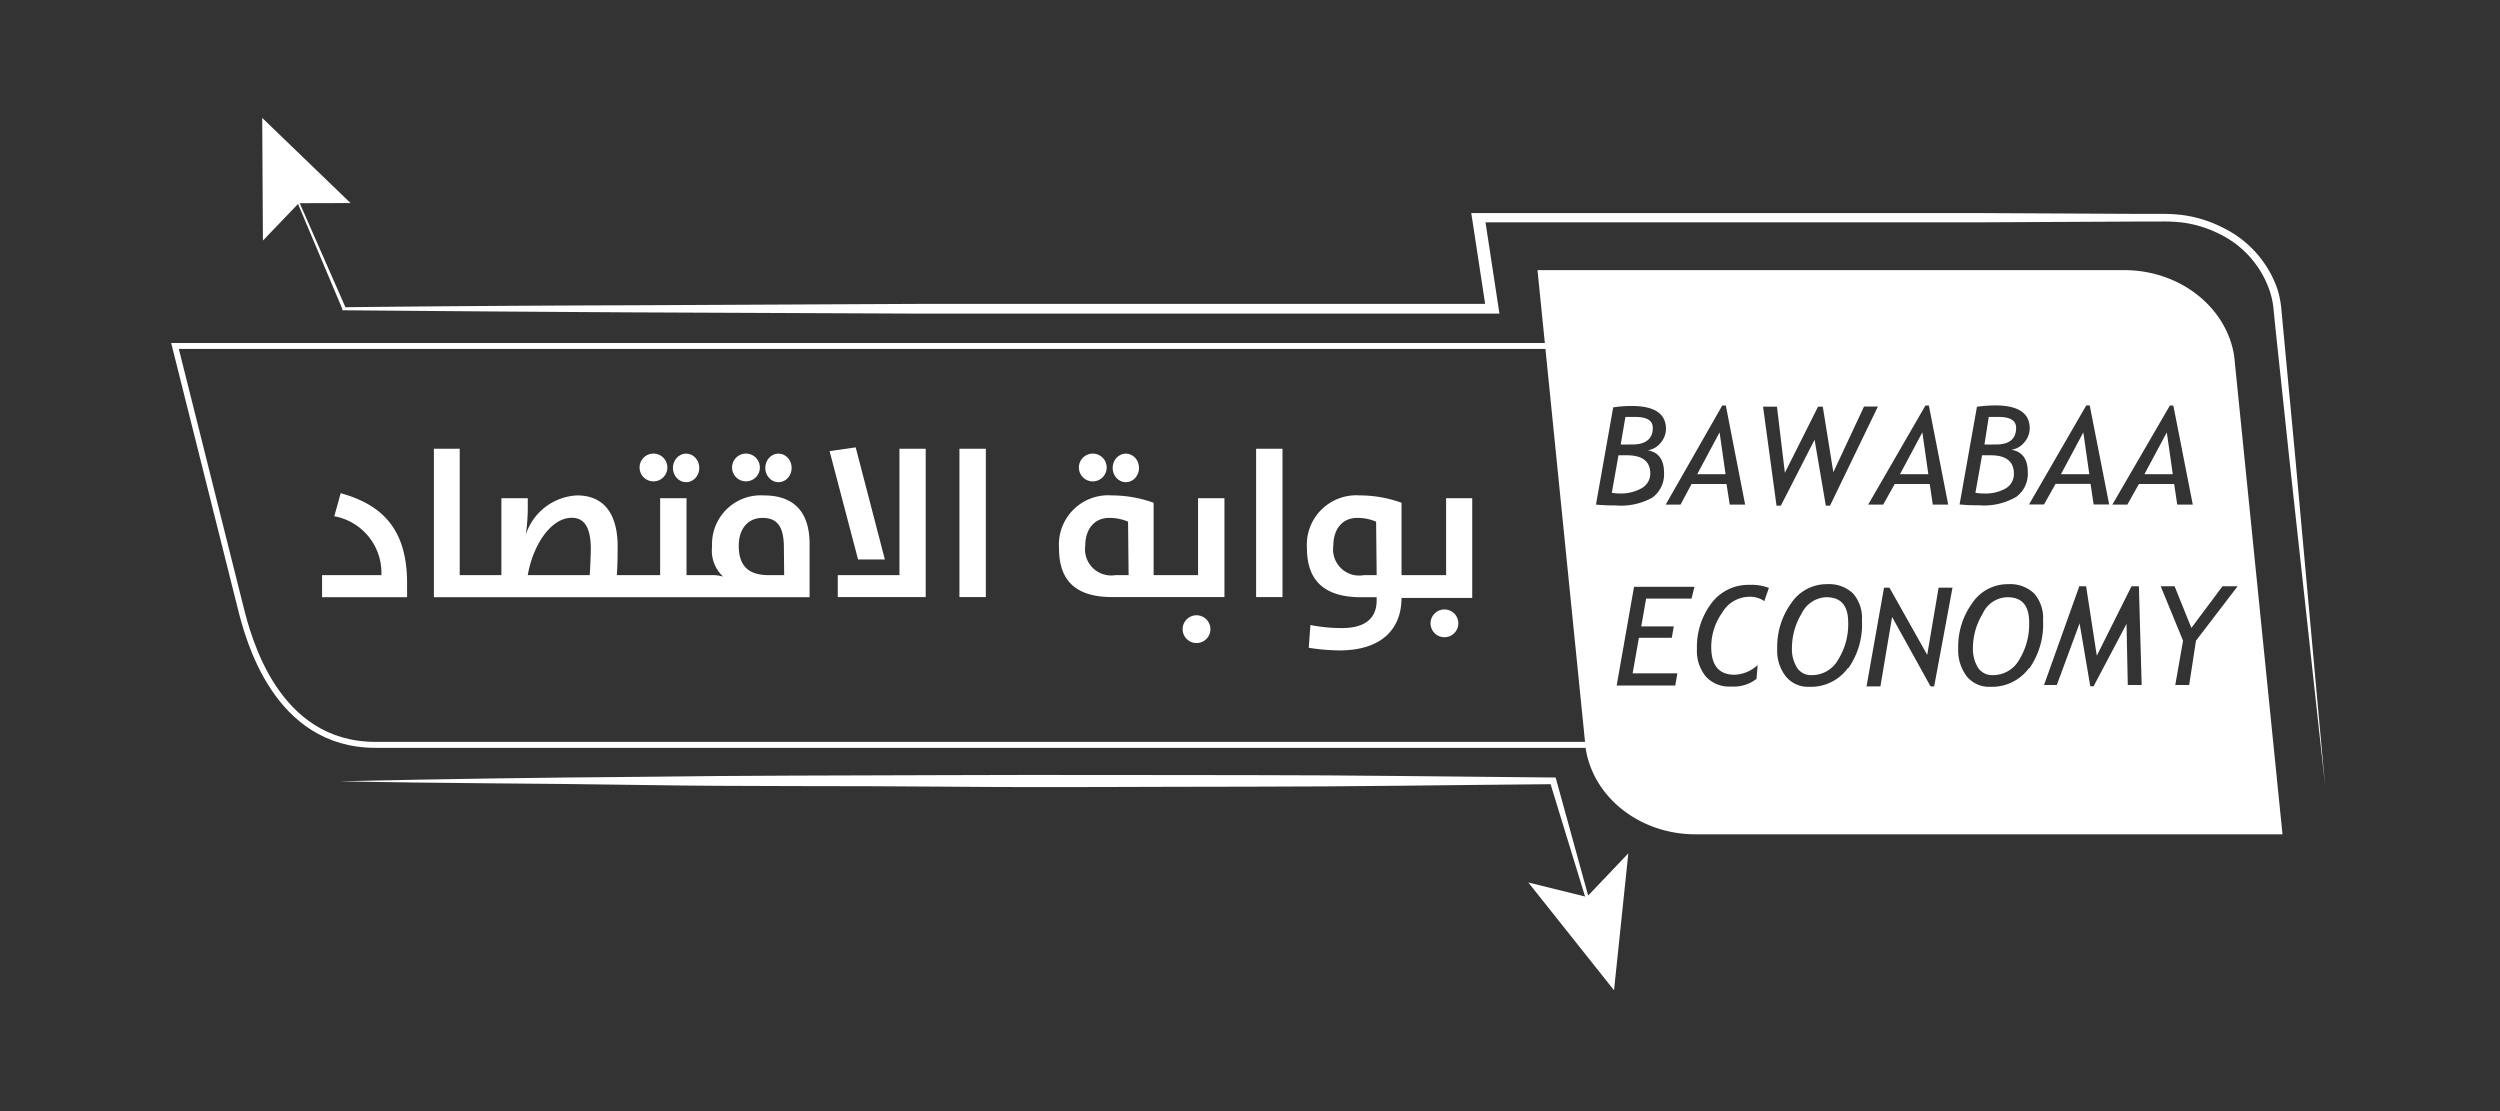 <svg id="Layer_1" data-name="Layer 1" xmlns="http://www.w3.org/2000/svg" viewBox="0 0 180 80"><rect x="0" y="0" width="180" height="80" fill="#333333" stroke="none"/><defs><style>.cls-1{fill:#fff;}.cls-2{fill:none;stroke:#fff;stroke-miterlimit:10;stroke-width:0.43px;}</style></defs><title>01</title><path class="cls-1" d="M167.4,56.5l-2.59-23.67-.63-5.93-.32-3-.15-1.48a6,6,0,0,0-.27-1.41,7.08,7.08,0,0,0-3.67-4.18,8.27,8.27,0,0,0-2.74-.82,11.48,11.48,0,0,0-1.45-.06h-1.49l-11.91.06-11.91,0-23.82,0,.43-.51,1,6.56.08.52h-.52c-6.9,0-13.79,0-20.68,0l-20.67,0-20.67-.09q-10.33-.06-20.67-.15h-.1l0-.09L21,13.6l.13,0,3.78,8.61-.14-.09q10.34-.11,20.67-.14l20.67-.1,20.67,0c6.89,0,13.78,0,20.68,0l-.45.52-1-6.55-.08-.51h.52l23.82,0,11.91,0,11.91.06h1.49a11.37,11.37,0,0,1,1.53.08,8.92,8.92,0,0,1,2.93.91A7.72,7.72,0,0,1,164,20.89a7.26,7.26,0,0,1,.27,1.51l.14,1.48.28,3,.56,5.94Z"/><polygon class="cls-1" points="25.24 14.62 21.51 14.63 18.93 17.32 18.88 8.49 25.24 14.62"/><path class="cls-2" d="M112,24.91H12.6l4.71,18.78c.57,2.3,2.56,9.94,9.73,9.94h88.17Z"/><path class="cls-1" d="M104,45.88a1,1,0,1,1,1-1A1,1,0,0,1,104,45.88Z"/><ellipse class="cls-1" cx="81.06" cy="33.69" rx="0.95" ry="1.03"/><path class="cls-1" d="M78.68,32.66a1,1,0,1,1-1,1A1,1,0,0,1,78.68,32.66Z"/><ellipse class="cls-1" cx="56.05" cy="33.69" rx="0.95" ry="1.03"/><path class="cls-1" d="M53.66,32.66a1,1,0,1,1-.95,1A1,1,0,0,1,53.66,32.66Z"/><ellipse class="cls-1" cx="49.4" cy="33.69" rx="0.95" ry="1.03"/><path class="cls-1" d="M47,32.66a1,1,0,1,1-.95,1A1,1,0,0,1,47,32.66Z"/><path class="cls-1" d="M29.31,43H23.19V41.41h4.27a4.14,4.14,0,0,0-3.39-4.24l.46-1.66c3.12.86,4.78,2.72,4.78,6.48Z"/><path class="cls-1" d="M55,35.67a3.51,3.51,0,0,0-3.73,3.68,2.54,2.54,0,0,0,.8,2.17,2.54,2.54,0,0,0-.8-.11H49.43V35.87h-1.9v5.54H44.41c.05-.68.06-1.39.06-2.07,0-2.28-.94-3.67-2.92-3.67a4.08,4.08,0,0,0-3.69,2.82h0A14.63,14.63,0,0,0,38,36.25v-.38h-1.9v5.54h-3v-9.1H31.24V43H58.29V39.16C58.29,37,57.29,35.67,55,35.67ZM42.46,41.41H38c.36-2.12,1.64-4.13,3.17-4.13,1,0,1.37.86,1.37,2.29C42.53,40.11,42.5,40.8,42.46,41.41Zm14,0H55.35c-1.5,0-2.16-.7-2.16-2.12,0-1.18.63-2,1.71-2s1.54.64,1.54,2.15Z"/><polygon class="cls-1" points="61.61 32.21 63.71 40.28 61.78 40.28 59.73 32.48 61.61 32.21"/><polygon class="cls-1" points="66.65 42.99 60.32 42.99 60.32 41.41 64.76 41.41 64.76 32.31 66.65 32.31 66.65 42.99"/><rect class="cls-1" x="69.08" y="32.31" width="1.9" height="10.68"/><path class="cls-1" d="M86.15,46.3a1,1,0,0,1-1-1,1,1,0,1,1,1,1Z"/><path class="cls-1" d="M86.26,35.87v5.54h-3.2V36.2a8.83,8.83,0,0,0-3-.53,3.55,3.55,0,0,0-3.81,3.8c0,2.15,1,3.52,3.85,3.52h8.06V35.87Zm-5,5.54H80.3a1.88,1.88,0,0,1-2.16-2.12c0-1.18.64-2,1.72-2a3.36,3.36,0,0,1,1.36.27Z"/><rect class="cls-1" x="90.44" y="32.31" width="1.9" height="10.68"/><path class="cls-1" d="M104.12,35.87v5.54h-3.21V36.2a8.76,8.76,0,0,0-3-.53,3.56,3.56,0,0,0-3.81,3.8C94.1,41.62,95.16,43,98,43h1.12v.22c0,1.43-1,2-2.49,2A11.36,11.36,0,0,1,94.35,45l-.12,1.64a15,15,0,0,0,2.19.19c3.22,0,4.49-1.69,4.49-3.78v0H106V35.87Zm-5,5.54h-.92A1.88,1.88,0,0,1,96,39.29c0-1.18.64-2,1.71-2a3.38,3.38,0,0,1,1.37.27Z"/><path class="cls-1" d="M117.13,32.78l-.6,0-.48,2.7a3.39,3.39,0,0,0,.58.05,3,3,0,0,0,1.57-.38,1.21,1.21,0,0,0,.62-1.07C118.82,33.22,118.25,32.78,117.13,32.78Z"/><polygon class="cls-1" points="122.2 34.14 124.24 34.14 123.81 31.13 122.2 34.14"/><path class="cls-1" d="M131.49,43a2.06,2.06,0,0,0-1.78,1.19,4.77,4.77,0,0,0-.69,2.43,2.53,2.53,0,0,0,.37,1.46,1.2,1.2,0,0,0,1.05.53,2.16,2.16,0,0,0,1.91-1.12,4.79,4.79,0,0,0,.72-2.66C133.07,43.58,132.54,43,131.49,43Z"/><path class="cls-1" d="M119,30.81c0-.53-.42-.79-1.25-.79-.16,0-.4,0-.72,0L116.69,32a6.35,6.35,0,0,0,.68,0C118.44,32.05,119,31.63,119,30.81Z"/><path class="cls-1" d="M145.16,30.81c0-.53-.42-.79-1.25-.79-.15,0-.39,0-.72,0L142.88,32a6.18,6.18,0,0,0,.67,0C144.63,32.05,145.16,31.63,145.16,30.81Z"/><polygon class="cls-1" points="138.41 31.13 136.8 34.14 138.84 34.14 138.41 31.13"/><path class="cls-1" d="M144.39,35.18a1.2,1.2,0,0,0,.61-1.07c0-.89-.56-1.33-1.68-1.33l-.61,0-.48,2.7a3.48,3.48,0,0,0,.58.05A3,3,0,0,0,144.39,35.18Z"/><polygon class="cls-1" points="156.01 31.13 154.4 34.14 156.44 34.14 156.01 31.13"/><path class="cls-1" d="M160.86,25.63c-.55-3.53-3.92-6.18-7.91-6.18H110.7l3.47,34.44c.55,3.54,3.92,6.18,7.9,6.18h42.27Zm-4.63,3.57h.25l1.4,7.13h-1.12l-.22-1.48H154l-.83,1.48h-1.08Zm-13.89.09a9,9,0,0,1,1.32-.1c1.65,0,2.48.55,2.48,1.66a1.55,1.55,0,0,1-.39,1,1.44,1.44,0,0,1-.93.53c.79.14,1.18.68,1.18,1.61a2.06,2.06,0,0,1-.84,1.79,4.59,4.59,0,0,1-2.65.6c-.34,0-.81,0-1.42-.06Zm-3.46-.09,1.39,7.13h-1.11l-.22-1.48h-2.52l-.83,1.48h-1.08l4.12-7.13Zm-22.56,7.19c-.33,0-.81,0-1.41-.06l1.24-7a9.15,9.15,0,0,1,1.32-.1c1.66,0,2.48.55,2.48,1.66a1.55,1.55,0,0,1-.39,1,1.44,1.44,0,0,1-.92.53c.78.14,1.17.68,1.17,1.61a2.08,2.08,0,0,1-.83,1.79A4.63,4.63,0,0,1,116.32,36.39Zm5.47,6.71h-3.27l-.35,2h2.34l-.14.82H118l-.45,2.56h3.22l-.15.88H116.4l1.25-7.11H122Zm0-8.25L121,36.33h-1.07L124,29.2h.26l1.39,7.13h-1.11l-.23-1.48Zm5.24,8.43a1.83,1.83,0,0,0-1.15-.31A2.28,2.28,0,0,0,124,44.11a4.24,4.24,0,0,0-.79,2.47c0,1.34.56,2,1.67,2a2.55,2.55,0,0,0,1.67-.7l-.08,1a2.71,2.71,0,0,1-1.85.55,2.26,2.26,0,0,1-1.8-.72,2.91,2.91,0,0,1-.64-2,5.22,5.22,0,0,1,1.06-3.3A3.33,3.33,0,0,1,126,42.11a3.42,3.42,0,0,1,1.36.22Zm-.09-14h1l.57,4.76,2.39-4.76h.34L132,34l2.21-4.73h1l-3.45,7.14h-.3l-.81-4.75-2.43,4.75h-.31Zm6.11,18.82a3.3,3.3,0,0,1-2.8,1.35,2.05,2.05,0,0,1-1.68-.76,3,3,0,0,1-.61-2,5.34,5.34,0,0,1,1-3.25,3.06,3.06,0,0,1,2.59-1.38,2.5,2.5,0,0,1,1.87.67,2.68,2.68,0,0,1,.64,1.93A5.46,5.46,0,0,1,133.08,48.11Zm6.21,1.32H139l-2.77-5-.84,5h-1l1.26-7.11h.39l2.72,4.84.82-4.84h1Zm6.83-1.32a3.31,3.31,0,0,1-2.8,1.35,2.07,2.07,0,0,1-1.69-.76,3.11,3.11,0,0,1-.61-2,5.34,5.34,0,0,1,1-3.25,3.07,3.07,0,0,1,2.6-1.38,2.51,2.51,0,0,1,1.87.67,2.68,2.68,0,0,1,.64,1.93A5.52,5.52,0,0,1,146.12,48.11Zm0-11.78,4.12-7.13h.25l1.4,7.13h-1.12l-.22-1.48H148l-.83,1.48Zm7.11,13-.09-4.4-2.37,4.49h-.24l-.77-4.53-1.64,4.44h-.92l2.54-7.11h.49l.77,5,2.5-5H154l.2,7.11Zm4.42,0h-1l.56-3.19-1.61-3.92h1l1.21,3,2.24-3h1.09l-3,3.92Z"/><path class="cls-1" d="M144.53,43a2,2,0,0,0-1.78,1.19,4.79,4.79,0,0,0-.7,2.43,2.61,2.61,0,0,0,.37,1.46,1.22,1.22,0,0,0,1.05.53,2.16,2.16,0,0,0,1.92-1.12,4.87,4.87,0,0,0,.71-2.66C146.1,43.58,145.58,43,144.53,43Z"/><polygon class="cls-1" points="150 31.13 148.39 34.14 150.43 34.14 150 31.13"/><path class="cls-1" d="M24.45,56.25q10.92-.24,21.84-.32c7.28-.1,14.56-.09,21.84-.12s14.56,0,21.84,0,14.56.11,21.84.17H112l.05.16L114.49,65l-.21.06-2.69-8.77.22.17c-7.28.06-14.56.18-21.84.18s-14.56.07-21.84,0-14.56,0-21.84-.12S31.73,56.41,24.45,56.25Z"/><polygon class="cls-1" points="116.21 71.3 110.04 63.54 114.25 64.58 117.24 61.44 116.21 71.3"/></svg>